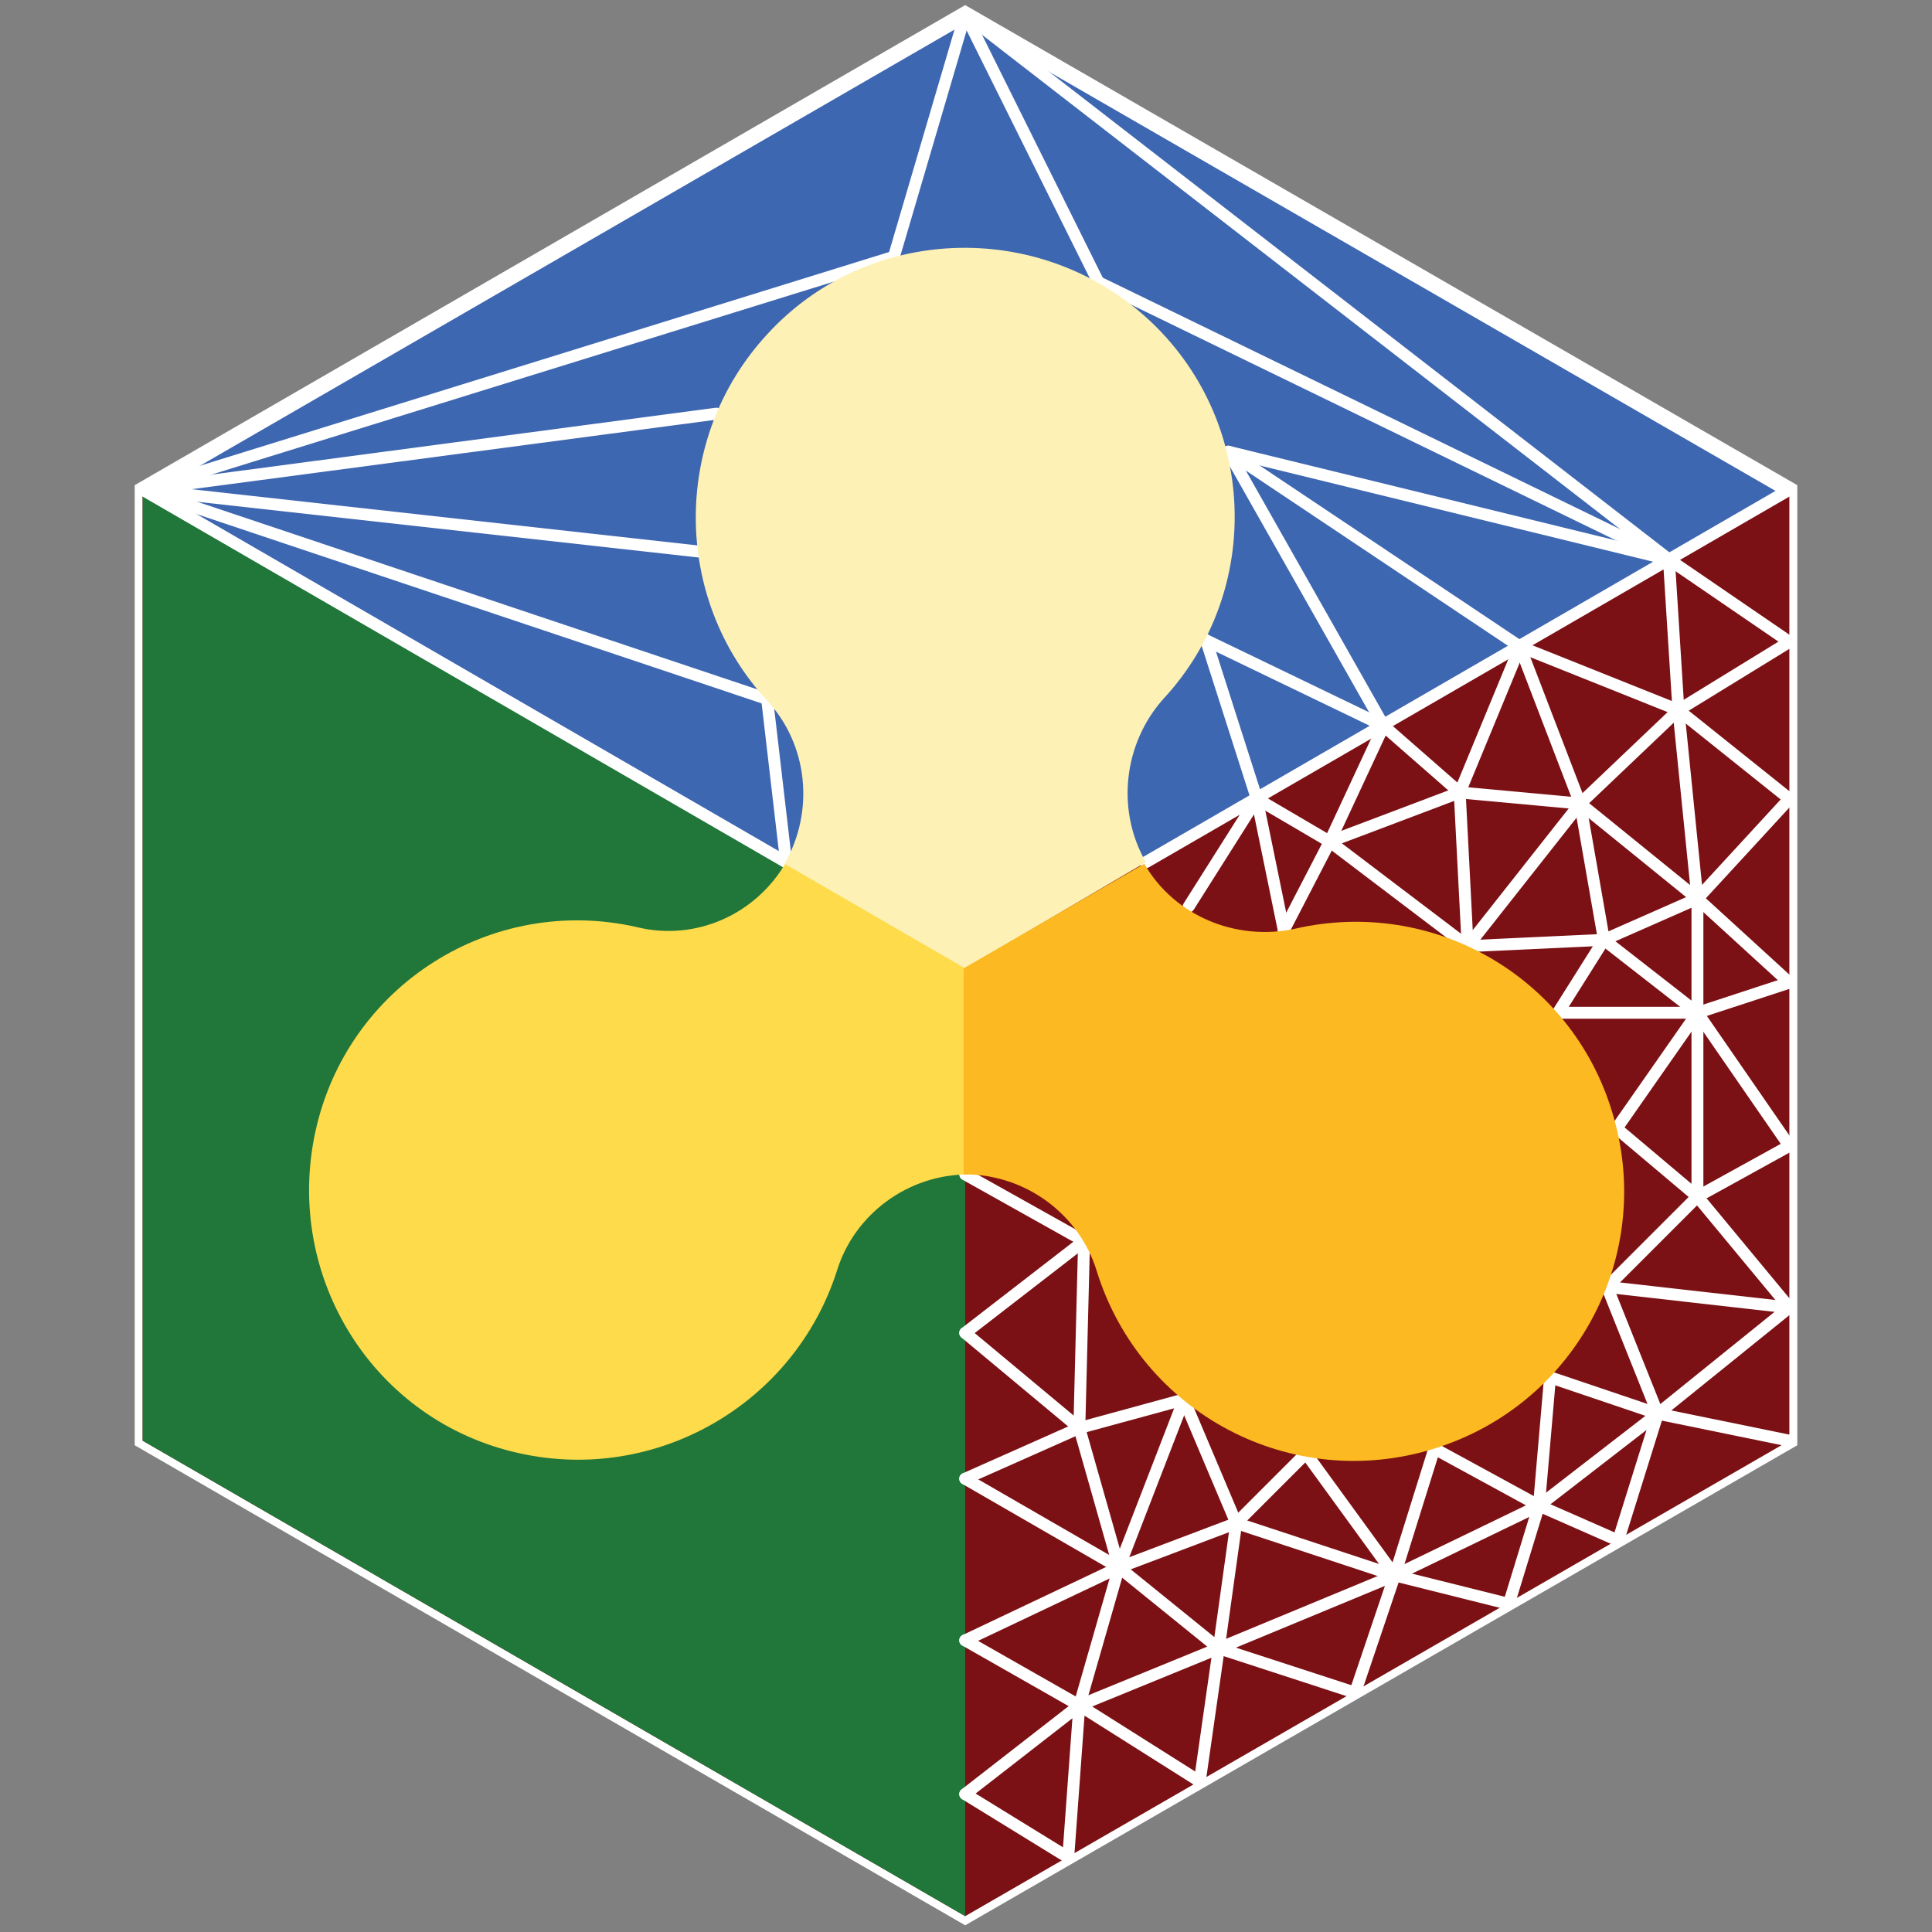 <?xml version="1.0" encoding="utf-8"?>
<!-- Generator: Adobe Illustrator 24.1.2, SVG Export Plug-In . SVG Version: 6.00 Build 0)  -->
<svg version="1.1" id="Layer_1" xmlns="http://www.w3.org/2000/svg" xmlns:xlink="http://www.w3.org/1999/xlink" x="0px" y="0px"
	 viewBox="0 0 121.9 121.9" style="enable-background:new 0 0 121.9 121.9;" xml:space="preserve">
<rect x="0" y="0" width="121.9" height="121.9" fill="#808080" stroke="none"/>
<style type="text/css">
	.st0{fill:#3E67B1;stroke:#FFFFFF;stroke-miterlimit:10;}
	.st1{fill:#7C1115;}
	.st2{fill:#21763A;}
	.st3{fill:none;stroke:#FFFFFF;stroke-width:0.75;stroke-linecap:round;stroke-linejoin:round;}
	.st4{fill:#FEDB4A;}
	.st5{fill:#FDF1B6;}
	.st6{fill:#FCB921;}
</style>
<polygon class="st0" points="112.9,90.9 112.9,30.9 60.9,0.9 9,30.9 9,90.9 60.9,120.9 "/>
<polygon class="st1" points="60.9,60.9 9,30.9 9,90.9 60.9,120.9 112.9,90.9 112.9,30.9 "/>
<polygon class="st2" points="9,30.9 9,90.9 60.9,120.9 60.9,60.9 "/>
<g>
	<line class="st3" x1="79.3" y1="50.4" x2="76.1" y2="40.4"/>
	<line class="st3" x1="87.3" y1="45.8" x2="76.1" y2="40.4"/>
	<line class="st3" x1="72.3" y1="54.4" x2="112.9" y2="30.9"/>
	<line class="st3" x1="105.3" y1="35.3" x2="60.9" y2="0.9"/>
	<line class="st3" x1="56.4" y1="16.2" x2="60.9" y2="0.9"/>
	<line class="st3" x1="9" y1="30.9" x2="56.4" y2="16.2"/>
	<line class="st3" x1="45.2" y1="26.1" x2="9" y2="30.9"/>
	<line class="st3" x1="44.1" y1="34.8" x2="9" y2="30.9"/>
	<line class="st3" x1="48.4" y1="44.1" x2="49.6" y2="54.4"/>
	<line class="st3" x1="9" y1="30.9" x2="48.4" y2="44.1"/>
	<line class="st3" x1="49.6" y1="54.4" x2="9" y2="30.9"/>
	<line class="st3" x1="60.9" y1="0.9" x2="69.3" y2="17.8"/>
	<line class="st3" x1="105.3" y1="35.3" x2="69.3" y2="17.8"/>
	<line class="st3" x1="77.5" y1="28.5" x2="105.3" y2="35.3"/>
	<line class="st3" x1="87.3" y1="45.8" x2="77.5" y2="28.5"/>
	<line class="st3" x1="95.9" y1="40.8" x2="77.5" y2="28.5"/>
	<line class="st3" x1="60.9" y1="113.2" x2="67.4" y2="117.2"/>
	<line class="st3" x1="68.1" y1="107.6" x2="60.9" y2="113.2"/>
	<line class="st3" x1="60.9" y1="103.5" x2="68.1" y2="107.6"/>
	<line class="st3" x1="60.9" y1="93.3" x2="70.6" y2="98.9"/>
	<line class="st3" x1="60.9" y1="103.5" x2="70.6" y2="98.9"/>
	<line class="st3" x1="60.9" y1="84.1" x2="68.1" y2="90.1"/>
	<line class="st3" x1="60.9" y1="93.3" x2="68.1" y2="90.1"/>
	<line class="st3" x1="60.9" y1="84.1" x2="68.4" y2="78.3"/>
	<line class="st3" x1="60.9" y1="74.1" x2="68.4" y2="78.3"/>
	<line class="st3" x1="68.1" y1="90.1" x2="68.4" y2="78.3"/>
	<line class="st3" x1="74.7" y1="88.3" x2="68.1" y2="90.1"/>
	<line class="st3" x1="70.6" y1="98.9" x2="68.1" y2="90.1"/>
	<line class="st3" x1="74.7" y1="88.3" x2="70.6" y2="98.9"/>
	<line class="st3" x1="68.1" y1="107.6" x2="70.6" y2="98.9"/>
	<line class="st3" x1="67.4" y1="117.2" x2="68.1" y2="107.6"/>
	<line class="st3" x1="75.7" y1="112.4" x2="68.1" y2="107.6"/>
	<line class="st3" x1="70.6" y1="98.9" x2="76.9" y2="104"/>
	<line class="st3" x1="68.1" y1="107.6" x2="76.9" y2="104"/>
	<line class="st3" x1="75.7" y1="112.4" x2="76.9" y2="104"/>
	<line class="st3" x1="85.5" y1="106.8" x2="76.9" y2="104"/>
	<line class="st3" x1="88" y1="99.4" x2="85.5" y2="106.8"/>
	<line class="st3" x1="95.2" y1="101.2" x2="88" y2="99.4"/>
	<line class="st3" x1="97.1" y1="95" x2="95.2" y2="101.2"/>
	<line class="st3" x1="102.1" y1="97.2" x2="97.1" y2="95"/>
	<line class="st3" x1="88" y1="99.4" x2="97.1" y2="95"/>
	<line class="st3" x1="76.9" y1="104" x2="88" y2="99.4"/>
	<line class="st3" x1="78" y1="96.1" x2="76.9" y2="104"/>
	<line class="st3" x1="70.6" y1="98.9" x2="78" y2="96.1"/>
	<line class="st3" x1="74.7" y1="88.3" x2="78" y2="96.1"/>
	<line class="st3" x1="82.4" y1="91.7" x2="78" y2="96.1"/>
	<line class="st3" x1="88" y1="99.4" x2="78" y2="96.1"/>
	<line class="st3" x1="82.4" y1="91.7" x2="88" y2="99.4"/>
	<line class="st3" x1="90.5" y1="91.4" x2="88" y2="99.4"/>
	<line class="st3" x1="97.1" y1="95" x2="90.5" y2="91.4"/>
	<line class="st3" x1="104.6" y1="89.2" x2="102.1" y2="97.2"/>
	<line class="st3" x1="112.9" y1="90.9" x2="104.6" y2="89.2"/>
	<line class="st3" x1="97.1" y1="95" x2="104.6" y2="89.2"/>
	<line class="st3" x1="97.8" y1="86.9" x2="97.1" y2="95"/>
	<line class="st3" x1="104.6" y1="89.2" x2="97.8" y2="86.9"/>
	<line class="st3" x1="112.9" y1="82.5" x2="104.6" y2="89.2"/>
	<line class="st3" x1="101.4" y1="81.2" x2="104.6" y2="89.2"/>
	<line class="st3" x1="112.9" y1="82.5" x2="101.4" y2="81.2"/>
	<line class="st3" x1="107.1" y1="75.5" x2="112.9" y2="82.5"/>
	<line class="st3" x1="101.4" y1="81.2" x2="107.1" y2="75.5"/>
	<line class="st3" x1="102" y1="71.2" x2="107.1" y2="75.5"/>
	<line class="st3" x1="112.9" y1="72.3" x2="107.1" y2="75.5"/>
	<line class="st3" x1="107.1" y1="63.9" x2="107.1" y2="75.5"/>
	<line class="st3" x1="112.9" y1="72.3" x2="107.1" y2="63.9"/>
	<line class="st3" x1="112.9" y1="62" x2="107.1" y2="63.9"/>
	<line class="st3" x1="102" y1="71.2" x2="107.1" y2="63.9"/>
	<line class="st3" x1="98.3" y1="63.9" x2="107.1" y2="63.9"/>
	<line class="st3" x1="107.1" y1="56.7" x2="112.9" y2="62"/>
	<line class="st3" x1="107.1" y1="63.9" x2="107.1" y2="56.7"/>
	<line class="st3" x1="101.2" y1="59.3" x2="107.1" y2="63.9"/>
	<line class="st3" x1="98.3" y1="63.9" x2="101.2" y2="59.3"/>
	<line class="st3" x1="107.1" y1="56.7" x2="101.2" y2="59.3"/>
	<line class="st3" x1="112.9" y1="50.4" x2="107.1" y2="56.7"/>
	<line class="st3" x1="105.9" y1="44.8" x2="112.9" y2="50.4"/>
	<line class="st3" x1="105.3" y1="35.3" x2="112.9" y2="40.5"/>
	<line class="st3" x1="105.9" y1="44.8" x2="112.9" y2="40.5"/>
	<line class="st3" x1="105.3" y1="35.3" x2="105.9" y2="44.8"/>
	<line class="st3" x1="95.9" y1="40.8" x2="105.9" y2="44.8"/>
	<line class="st3" x1="107.1" y1="56.7" x2="105.9" y2="44.8"/>
	<line class="st3" x1="99.7" y1="50.7" x2="105.9" y2="44.8"/>
	<line class="st3" x1="107.1" y1="56.7" x2="99.7" y2="50.7"/>
	<line class="st3" x1="95.9" y1="40.8" x2="99.7" y2="50.7"/>
	<line class="st3" x1="101.2" y1="59.3" x2="99.7" y2="50.7"/>
	<line class="st3" x1="92.6" y1="59.7" x2="101.2" y2="59.3"/>
	<line class="st3" x1="99.7" y1="50.7" x2="92.6" y2="59.7"/>
	<line class="st3" x1="92.1" y1="50" x2="92.6" y2="59.7"/>
	<line class="st3" x1="99.7" y1="50.7" x2="92.1" y2="50"/>
	<line class="st3" x1="95.9" y1="40.8" x2="92.1" y2="50"/>
	<line class="st3" x1="87.3" y1="45.8" x2="92.1" y2="50"/>
	<line class="st3" x1="83.9" y1="53.1" x2="92.1" y2="50"/>
	<line class="st3" x1="87.3" y1="45.8" x2="83.9" y2="53.1"/>
	<line class="st3" x1="92.6" y1="59.7" x2="83.9" y2="53.1"/>
	<line class="st3" x1="81" y1="58.7" x2="83.9" y2="53.1"/>
	<line class="st3" x1="79.3" y1="50.4" x2="83.9" y2="53.1"/>
	<line class="st3" x1="81" y1="58.7" x2="79.3" y2="50.4"/>
	<line class="st3" x1="75" y1="57.2" x2="79.3" y2="50.4"/>
</g>
<path class="st4" d="M49.6,54.4c-1.9,3.3-5.7,5-9.4,4.1v0c-9.2-2.1-18.3,3.7-20.3,12.9s3.7,18.3,12.9,20.3c8.6,1.9,17.3-3.1,20-11.5
	l0,0c1.1-3.6,4.5-6.1,8.3-6.1V60.9L49.6,54.4z"/>
<path class="st5" d="M72.3,54.4c-1.9-3.3-1.4-7.5,1.1-10.3l0,0c6.4-6.9,5.9-17.7-1-24s-17.7-5.9-24,1c-6,6.5-6,16.6,0,23.1l0,0
	c2.6,2.8,3,7,1.1,10.3l11.4,6.6L72.3,54.4z"/>
<path class="st6" d="M60.9,74.1c3.8,0,7.2,2.5,8.3,6.1l0,0c2.8,9,12.3,14,21.3,11.2s14-12.3,11.2-21.3c-2.6-8.5-11.3-13.5-20-11.5v0
	c-3.7,0.8-7.6-0.8-9.5-4.1l-11.4,6.6V74.1z"/>
</svg>
